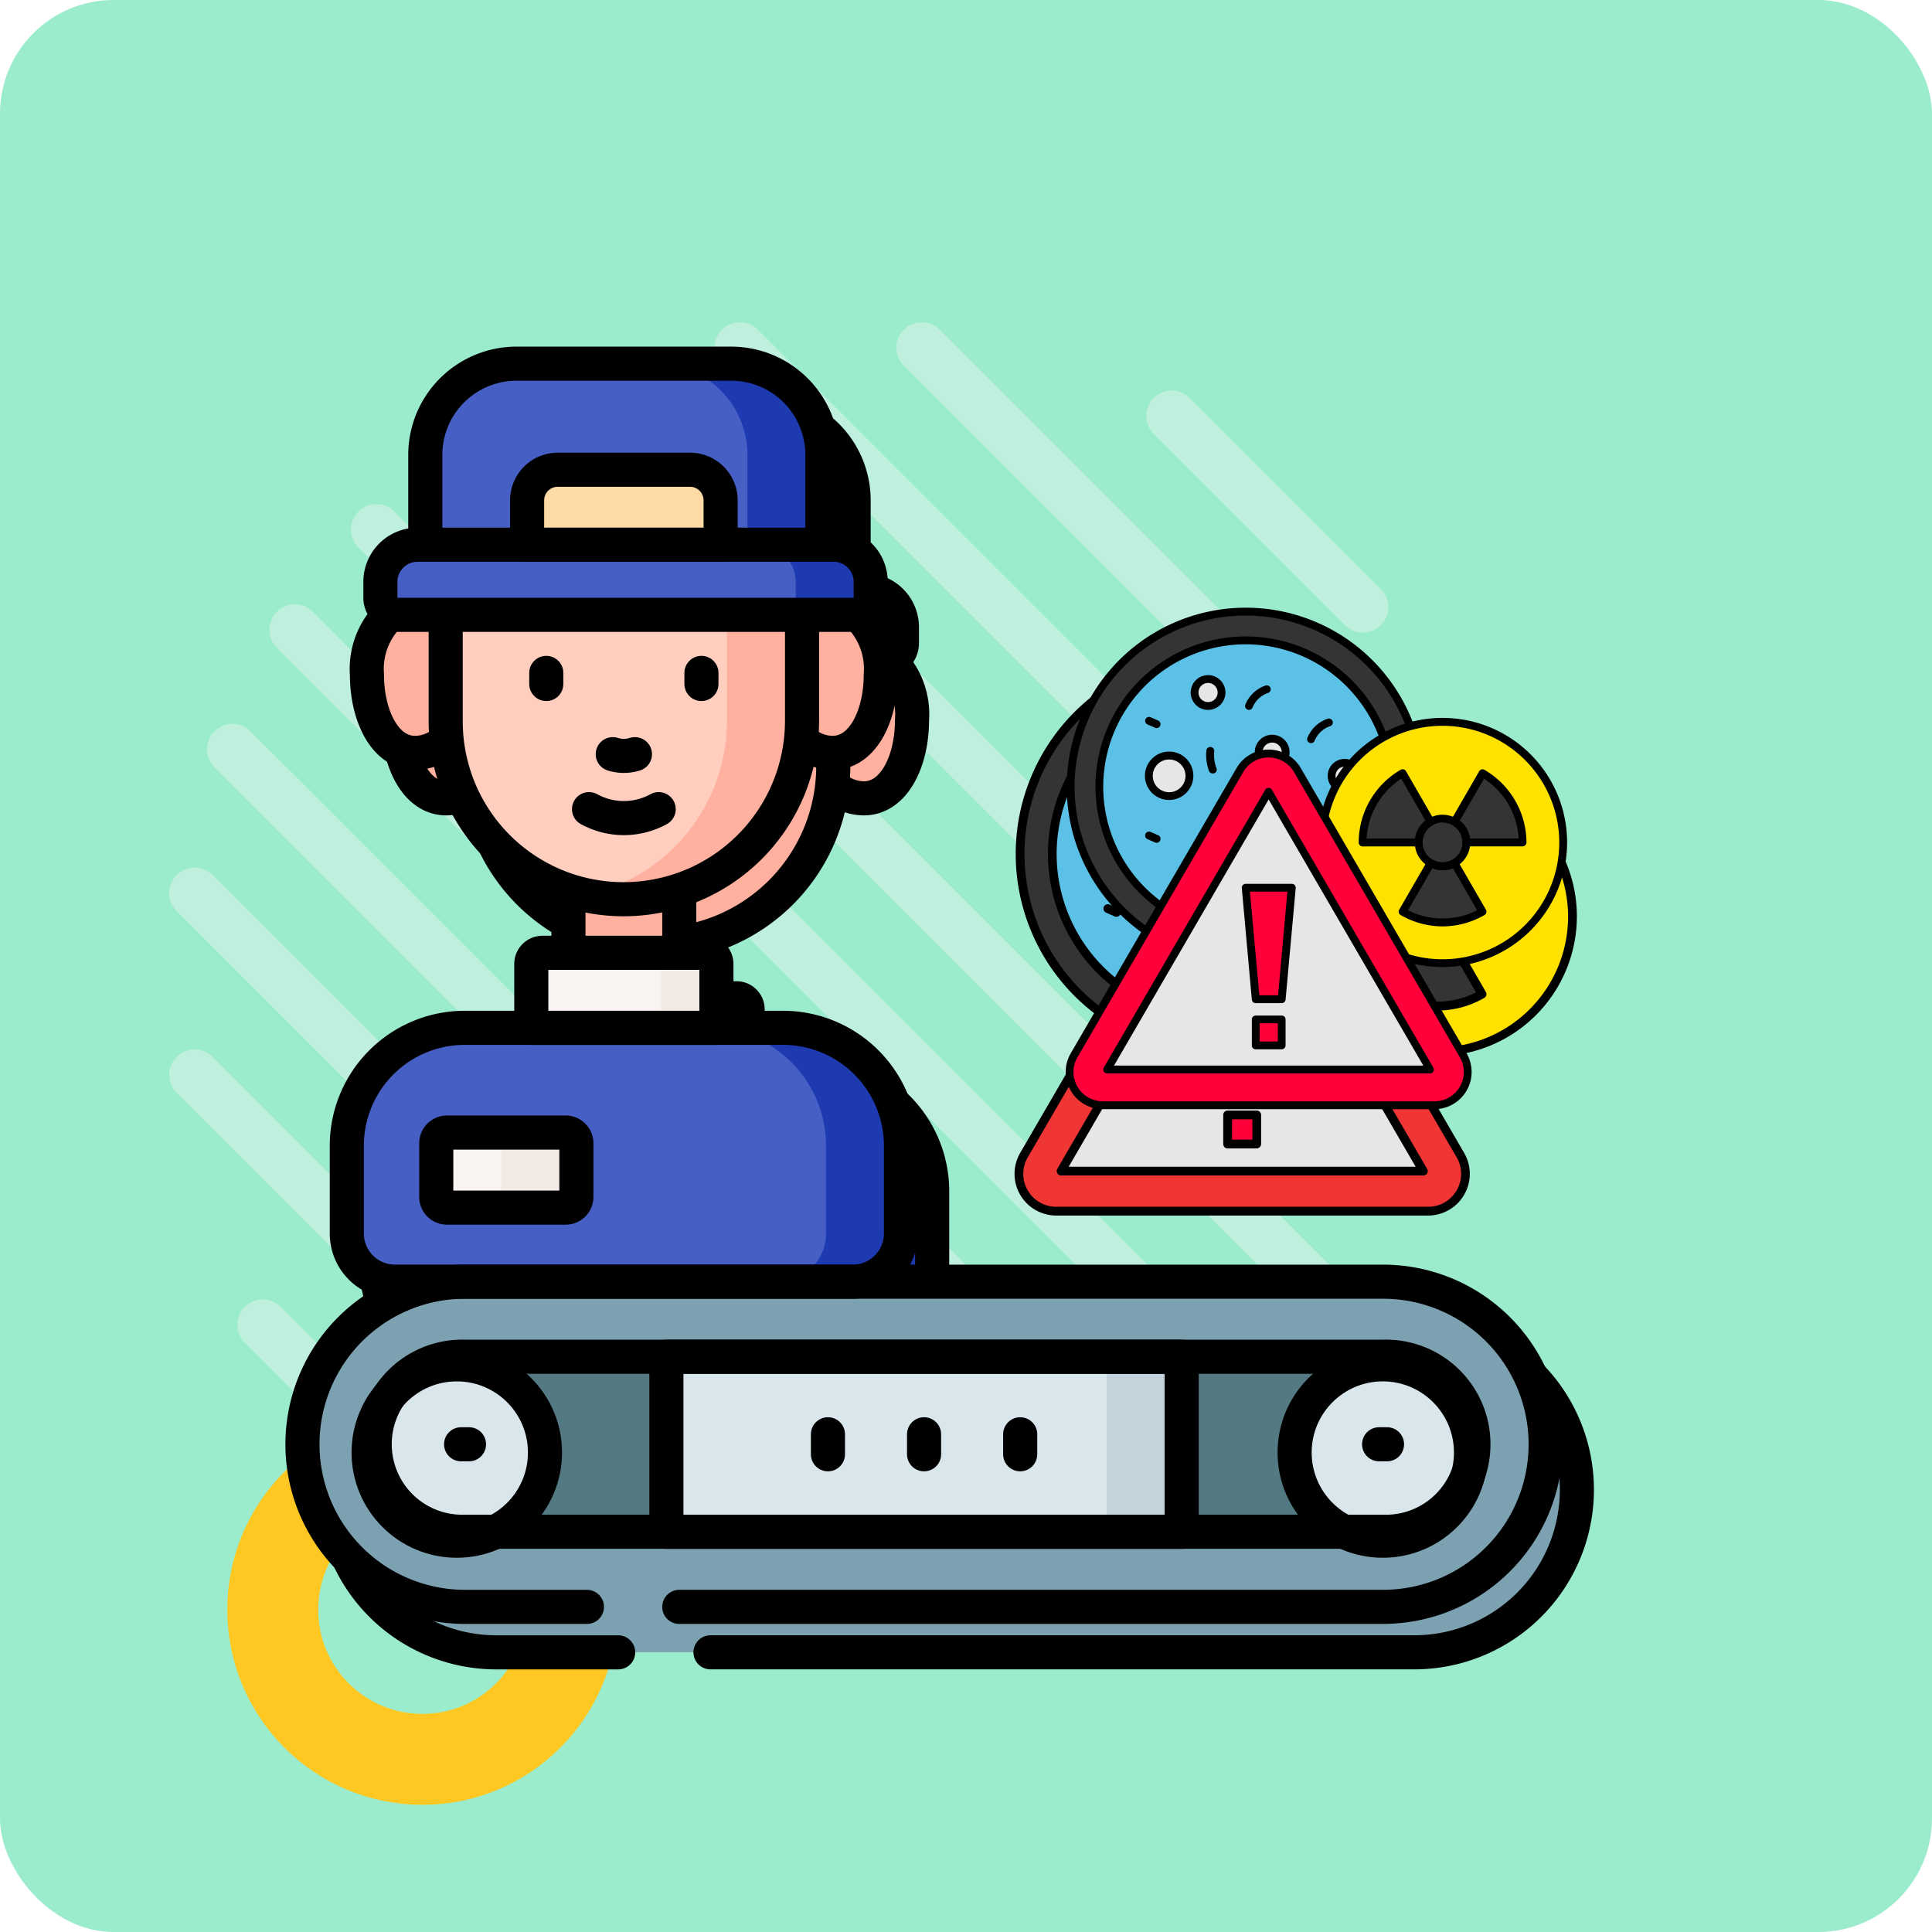 <svg xmlns="http://www.w3.org/2000/svg" width="85" height="85" viewBox="0 0 85 85">
  <g id="Grupo_991976" data-name="Grupo 991976" transform="translate(-180 -4547)">
    <g id="Grupo_81607" data-name="Grupo 81607" transform="translate(0 -2216)">
      <rect id="Rectángulo_33792" data-name="Rectángulo 33792" width="85" height="85" rx="5" transform="translate(180 6763)" fill="#9aeccd"/>
      <g id="Grupo_80313" data-name="Grupo 80313" transform="translate(187.443 6777.179)">
        <g id="Grupo_80111" data-name="Grupo 80111" transform="translate(31.991)">
          <path id="Trazado_113526" data-name="Trazado 113526" d="M294.882,1043.023l-22.411-22.412a1.119,1.119,0,0,1,0-1.583h0a1.12,1.12,0,0,1,1.584,0l22.411,22.411a1.119,1.119,0,0,1,0,1.584h0A1.12,1.12,0,0,1,294.882,1043.023Z" transform="translate(-272.143 -1018.7)" fill="#bfefdd"/>
        </g>
        <g id="Grupo_80112" data-name="Grupo 80112" transform="translate(42.988 3)">
          <path id="Trazado_113527" data-name="Trazado 113527" d="M345.734,1046.715l-8.414-8.414a1.12,1.12,0,0,1,0-1.583h0a1.119,1.119,0,0,1,1.584,0l8.413,8.413a1.119,1.119,0,0,1,0,1.584h0A1.119,1.119,0,0,1,345.734,1046.715Z" transform="translate(-336.993 -1036.39)" fill="#bfefdd"/>
        </g>
        <g id="Grupo_80113" data-name="Grupo 80113" transform="translate(23.994)">
          <path id="Trazado_113528" data-name="Trazado 113528" d="M255.724,1051.018l-30.407-30.407a1.118,1.118,0,0,1,0-1.583h0a1.119,1.119,0,0,1,1.583,0l30.407,30.407a1.119,1.119,0,0,1,0,1.583h0A1.119,1.119,0,0,1,255.724,1051.018Z" transform="translate(-224.989 -1018.7)" fill="#bfefdd"/>
        </g>
        <g id="Grupo_80114" data-name="Grupo 80114" transform="translate(17.667 1.668)">
          <path id="Trazado_113529" data-name="Trazado 113529" d="M223.07,1065.515,188,1030.449a1.119,1.119,0,0,1,0-1.583h0a1.118,1.118,0,0,1,1.583,0l35.067,35.067a1.12,1.12,0,0,1,0,1.583h0A1.119,1.119,0,0,1,223.07,1065.515Z" transform="translate(-187.675 -1028.537)" fill="#bfefdd"/>
        </g>
        <g id="Grupo_80115" data-name="Grupo 80115" transform="translate(12.407 4.405)">
          <path id="Trazado_113530" data-name="Trazado 113530" d="M194.58,1084.177l-37.589-37.589a1.12,1.12,0,0,1,0-1.584h0a1.12,1.12,0,0,1,1.583,0l37.589,37.59a1.12,1.12,0,0,1,0,1.583h0A1.119,1.119,0,0,1,194.58,1084.177Z" transform="translate(-156.663 -1044.677)" fill="#bfefdd"/>
        </g>
        <g id="Grupo_80116" data-name="Grupo 80116" transform="translate(8.002 8.002)">
          <path id="Trazado_113531" data-name="Trazado 113531" d="M169.412,1106.195l-38.4-38.4a1.121,1.121,0,0,1,0-1.584h0a1.12,1.12,0,0,1,1.584,0l38.4,38.4a1.121,1.121,0,0,1,0,1.584h0A1.121,1.121,0,0,1,169.412,1106.195Z" transform="translate(-130.686 -1065.885)" fill="#bfefdd"/>
        </g>
        <g id="Grupo_80117" data-name="Grupo 80117" transform="translate(4.406 12.407)">
          <path id="Trazado_113532" data-name="Trazado 113532" d="M147.4,1131.364l-37.589-37.589a1.12,1.12,0,0,1,0-1.583h0a1.119,1.119,0,0,1,1.584,0l37.589,37.589a1.119,1.119,0,0,1,0,1.584h0A1.12,1.12,0,0,1,147.4,1131.364Z" transform="translate(-109.478 -1091.863)" fill="#bfefdd"/>
        </g>
        <g id="Grupo_80118" data-name="Grupo 80118" transform="translate(1.668 17.666)">
          <path id="Trazado_113533" data-name="Trazado 113533" d="M128.731,1159.854l-35.067-35.067a1.119,1.119,0,0,1,0-1.583h0a1.118,1.118,0,0,1,1.583,0l35.067,35.066a1.12,1.12,0,0,1,0,1.584h0A1.118,1.118,0,0,1,128.731,1159.854Z" transform="translate(-93.336 -1122.875)" fill="#bfefdd"/>
        </g>
        <g id="Grupo_80119" data-name="Grupo 80119" transform="translate(0 23.994)">
          <path id="Trazado_113534" data-name="Trazado 113534" d="M114.235,1192.508,83.827,1162.1a1.119,1.119,0,0,1,0-1.583h0a1.118,1.118,0,0,1,1.583,0l30.408,30.408a1.119,1.119,0,0,1,0,1.583h0A1.119,1.119,0,0,1,114.235,1192.508Z" transform="translate(-83.499 -1160.189)" fill="#bfefdd"/>
        </g>
        <g id="Grupo_80120" data-name="Grupo 80120" transform="translate(0 31.991)">
          <path id="Trazado_113535" data-name="Trazado 113535" d="M106.238,1231.665l-22.411-22.411a1.119,1.119,0,0,1,0-1.584h0a1.119,1.119,0,0,1,1.583,0l22.411,22.411a1.12,1.12,0,0,1,0,1.583h0A1.12,1.12,0,0,1,106.238,1231.665Z" transform="translate(-83.499 -1207.343)" fill="#bfefdd"/>
        </g>
        <g id="Grupo_80121" data-name="Grupo 80121" transform="translate(3 42.988)">
          <path id="Trazado_113536" data-name="Trazado 113536" d="M109.932,1282.517l-8.413-8.413a1.12,1.12,0,0,1,0-1.584h0a1.12,1.12,0,0,1,1.583,0l8.414,8.414a1.12,1.12,0,0,1,0,1.583h0A1.119,1.119,0,0,1,109.932,1282.517Z" transform="translate(-101.191 -1272.193)" fill="#bfefdd"/>
        </g>
      </g>
      <g id="Elipse_4731" data-name="Elipse 4731" transform="translate(190 6825.238)" fill="none" stroke="#ffc721" stroke-width="4">
        <ellipse cx="8.583" cy="8.583" rx="8.583" ry="8.583" stroke="none"/>
        <ellipse cx="8.583" cy="8.583" rx="6.583" ry="6.583" fill="none"/>
      </g>
      <g id="inspector" transform="translate(187.181 6773.5)">
        <path id="Trazado_625450" data-name="Trazado 625450" d="M55.042,388.807H14.653A7.153,7.153,0,0,1,7.5,381.653h0a7.153,7.153,0,0,1,7.153-7.153H55.042a7.153,7.153,0,0,1,7.153,7.153h0A7.153,7.153,0,0,1,55.042,388.807Z" transform="translate(0 -326.611)" fill="#7ca1b1"/>
        <path id="Trazado_625451" data-name="Trazado 625451" d="M41.352,412.2a3.852,3.852,0,1,1,0-7.7H81.74a3.852,3.852,0,1,1,0,7.7Z" transform="translate(-26.698 -353.31)" fill="#537983"/>
        <circle id="Elipse_4996" data-name="Elipse 4996" cx="3.88" cy="3.88" r="3.88" transform="translate(10.41 51.525)" fill="#d9e7ec"/>
        <circle id="Elipse_4997" data-name="Elipse 4997" cx="3.88" cy="3.88" r="3.88" transform="translate(51.151 51.525)" fill="#d9e7ec"/>
        <rect id="Rectángulo_344387" data-name="Rectángulo 344387" width="22.67" height="7.704" transform="translate(23.512 51.19)" fill="#d9e7ec"/>
        <rect id="Rectángulo_344388" data-name="Rectángulo 344388" width="3.302" height="7.704" transform="translate(42.881 51.19)" fill="#c5d3dd"/>
        <path id="Trazado_625452" data-name="Trazado 625452" d="M47.487,284.194H27.341a2.117,2.117,0,0,1-2.117-2.117v-3.861a5.19,5.19,0,0,1,5.19-5.19h14a5.19,5.19,0,0,1,5.19,5.19v3.861A2.117,2.117,0,0,1,47.487,284.194Z" transform="translate(-15.773 -236.306)" fill="#465fc4"/>
        <path id="Trazado_625453" data-name="Trazado 625453" d="M172.9,273.026h-3.3a5.19,5.19,0,0,1,5.19,5.19v3.861a2.117,2.117,0,0,1-2.117,2.117h3.3a2.117,2.117,0,0,0,2.117-2.117v-3.861A5.19,5.19,0,0,0,172.9,273.026Z" transform="translate(-144.255 -236.305)" fill="#1d3ab1"/>
        <rect id="Rectángulo_344389" data-name="Rectángulo 344389" width="4.876" height="5.058" transform="translate(19.202 29.283)" fill="#ffb09e"/>
        <path id="Trazado_625454" data-name="Trazado 625454" d="M37.833,107.815c0,1.778-1.087,3.219-2.429,3.219s-2.12-1.655-2.12-3.433.779-3.005,2.12-3.005S37.833,106.037,37.833,107.815Z" transform="translate(-22.946 -86.41)" fill="#ffb09e"/>
        <path id="Trazado_625455" data-name="Trazado 625455" d="M197.356,107.815c0,1.778,1.087,3.219,2.429,3.219s2.12-1.655,2.12-3.433-.779-3.005-2.12-3.005S197.356,106.037,197.356,107.815Z" transform="translate(-168.962 -86.41)" fill="#ffb09e"/>
        <path id="Trazado_625456" data-name="Trazado 625456" d="M64.763,44V38.664A7.838,7.838,0,0,1,72.6,30.826h0a7.838,7.838,0,0,1,7.838,7.838v5.3a7.853,7.853,0,0,1-7.853,7.853h0A7.823,7.823,0,0,1,64.763,44Z" transform="translate(-50.961 -20.759)" fill="#ffcebf"/>
        <path id="Trazado_625457" data-name="Trazado 625457" d="M122.533,30.827h0a7.867,7.867,0,0,0-1.651.176,7.84,7.84,0,0,1,6.188,7.663v5.3a7.855,7.855,0,0,1-6.2,7.677,7.852,7.852,0,0,0,1.649.176h0a7.853,7.853,0,0,0,7.853-7.853v-5.3A7.838,7.838,0,0,0,122.533,30.827Z" transform="translate(-100.893 -20.76)" fill="#ffb09e"/>
        <path id="Trazado_625458" data-name="Trazado 625458" d="M107.131,246.328H98.987v-2.812a.49.49,0,0,1,.49-.49h7.164a.49.49,0,0,1,.49.49v2.812Z" transform="translate(-81.419 -209.606)" fill="#f9f3f1"/>
        <path id="Trazado_625459" data-name="Trazado 625459" d="M149.449,243.026h-2.438c.232,0,.421.255.421.57v2.732h2.438V243.6C149.87,243.281,149.681,243.026,149.449,243.026Z" transform="translate(-124.158 -209.606)" fill="#f3eae6"/>
        <path id="Trazado_625460" data-name="Trazado 625460" d="M66.691,318.191H61.466a.469.469,0,0,1-.469-.469v-2.364a.469.469,0,0,1,.469-.469h5.226a.469.469,0,0,1,.469.469v2.364A.469.469,0,0,1,66.691,318.191Z" transform="translate(-47.61 -273.561)" fill="#f9f3f1"/>
        <path id="Trazado_625461" data-name="Trazado 625461" d="M86.041,314.889h-3.3a.469.469,0,0,1,.469.469v2.364a.469.469,0,0,1-.469.469h3.3a.469.469,0,0,0,.469-.469v-2.364A.469.469,0,0,0,86.041,314.889Z" transform="translate(-66.959 -273.561)" fill="#f3eae6"/>
        <path id="Trazado_625462" data-name="Trazado 625462" d="M74.08,17.01H56.608V11.515A4.015,4.015,0,0,1,60.623,7.5h9.441a4.015,4.015,0,0,1,4.015,4.015Z" transform="translate(-43.704)" fill="#465fc4"/>
        <path id="Trazado_625463" data-name="Trazado 625463" d="M152.185,7.5h-3.3a4.015,4.015,0,0,1,4.015,4.015V17.01h3.3V11.515A4.015,4.015,0,0,0,152.185,7.5Z" transform="translate(-125.824)" fill="#1d3ab1"/>
        <path id="Trazado_625464" data-name="Trazado 625464" d="M59.477,82.994H39.413a.753.753,0,0,1-.753-.753v-.7a1.631,1.631,0,0,1,1.631-1.631H58.6a1.631,1.631,0,0,1,1.631,1.631v.7A.753.753,0,0,1,59.477,82.994Z" transform="translate(-27.731 -64.444)" fill="#465fc4"/>
        <path id="Trazado_625465" data-name="Trazado 625465" d="M193.144,79.912h-3.3a1.631,1.631,0,0,1,1.631,1.631v.7a.753.753,0,0,1-.753.753h3.3a.753.753,0,0,0,.753-.753v-.7A1.631,1.631,0,0,0,193.144,79.912Z" transform="translate(-162.275 -64.443)" fill="#1d3ab1"/>
        <path id="Trazado_625467" data-name="Trazado 625467" d="M105.822,53.214H97.309V51.257a1.345,1.345,0,0,1,1.345-1.345h5.823a1.345,1.345,0,0,1,1.345,1.345Z" transform="translate(-79.925 -37.745)" fill="#fedba6"/>
        <g id="Grupo_990056" data-name="Grupo 990056" transform="translate(7.5 7.5)">
          <path id="Trazado_625472" data-name="Trazado 625472" d="M20.015,388.807H14.653A7.153,7.153,0,0,1,7.5,381.653h0a7.153,7.153,0,0,1,7.153-7.153H55.042a7.153,7.153,0,0,1,7.153,7.153h0a7.153,7.153,0,0,1-7.153,7.153H24.078" transform="translate(-7.5 -334.111)" fill="none" stroke="#000" stroke-linecap="round" stroke-linejoin="round" stroke-miterlimit="10" stroke-width="1.5"/>
          <path id="Trazado_625473" data-name="Trazado 625473" d="M41.352,412.2a3.852,3.852,0,1,1,0-7.7H81.74a3.852,3.852,0,1,1,0,7.7Z" transform="translate(-34.198 -360.81)" fill="none" stroke="#000" stroke-linecap="round" stroke-linejoin="round" stroke-miterlimit="10" stroke-width="1.5"/>
          <circle id="Elipse_4998" data-name="Elipse 4998" cx="3.88" cy="3.88" r="3.88" transform="translate(2.91 44.025)" fill="none" stroke="#000" stroke-linecap="round" stroke-linejoin="round" stroke-miterlimit="10" stroke-width="1.5"/>
          <circle id="Elipse_4999" data-name="Elipse 4999" cx="3.88" cy="3.88" r="3.88" transform="translate(43.651 44.025)" fill="none" stroke="#000" stroke-linecap="round" stroke-linejoin="round" stroke-miterlimit="10" stroke-width="1.5"/>
          <rect id="Rectángulo_344390" data-name="Rectángulo 344390" width="22.67" height="7.704" transform="translate(16.012 43.69)" fill="none" stroke="#000" stroke-linecap="round" stroke-linejoin="round" stroke-miterlimit="10" stroke-width="1.5"/>
          <g id="Grupo_990049" data-name="Grupo 990049" transform="translate(23.119 47.102)">
            <line id="Línea_229" data-name="Línea 229" y2="0.88" fill="none" stroke="#000" stroke-linecap="round" stroke-linejoin="round" stroke-miterlimit="10" stroke-width="1.5"/>
            <line id="Línea_230" data-name="Línea 230" y2="0.88" transform="translate(4.229)" fill="none" stroke="#000" stroke-linecap="round" stroke-linejoin="round" stroke-miterlimit="10" stroke-width="1.5"/>
            <line id="Línea_231" data-name="Línea 231" y2="0.88" transform="translate(8.458)" fill="none" stroke="#000" stroke-linecap="round" stroke-linejoin="round" stroke-miterlimit="10" stroke-width="1.5"/>
          </g>
          <g id="Grupo_990050" data-name="Grupo 990050" transform="translate(6.979 47.542)">
            <line id="Línea_232" data-name="Línea 232" x2="0.348" fill="none" stroke="#000" stroke-linecap="round" stroke-linejoin="round" stroke-miterlimit="10" stroke-width="1.5"/>
            <line id="Línea_233" data-name="Línea 233" x2="0.348" transform="translate(40.389)" fill="none" stroke="#000" stroke-linecap="round" stroke-linejoin="round" stroke-miterlimit="10" stroke-width="1.5"/>
          </g>
          <path id="Trazado_625474" data-name="Trazado 625474" d="M47.487,284.194H27.341a2.117,2.117,0,0,1-2.117-2.117v-3.861a5.19,5.19,0,0,1,5.19-5.19h14a5.19,5.19,0,0,1,5.19,5.19v3.861A2.117,2.117,0,0,1,47.487,284.194Z" transform="translate(-23.273 -243.806)" fill="none" stroke="#000" stroke-linecap="round" stroke-linejoin="round" stroke-miterlimit="10" stroke-width="1.5"/>
          <line id="Línea_234" data-name="Línea 234" y1="2.208" transform="translate(11.702 23.563)" fill="none" stroke="#000" stroke-linecap="round" stroke-linejoin="round" stroke-miterlimit="10" stroke-width="1.5"/>
          <line id="Línea_235" data-name="Línea 235" y2="2.208" transform="translate(16.578 23.563)" fill="none" stroke="#000" stroke-linecap="round" stroke-linejoin="round" stroke-miterlimit="10" stroke-width="1.5"/>
          <path id="Trazado_625475" data-name="Trazado 625475" d="M107.131,246.328H98.987v-2.812a.49.49,0,0,1,.49-.49h7.164a.49.49,0,0,1,.49.49v2.812Z" transform="translate(-88.919 -217.106)" fill="none" stroke="#000" stroke-linecap="round" stroke-linejoin="round" stroke-miterlimit="10" stroke-width="1.5"/>
          <path id="Trazado_625476" data-name="Trazado 625476" d="M66.691,318.191H61.466a.469.469,0,0,1-.469-.469v-2.364a.469.469,0,0,1,.469-.469h5.226a.469.469,0,0,1,.469.469v2.364A.469.469,0,0,1,66.691,318.191Z" transform="translate(-55.11 -281.061)" fill="none" stroke="#000" stroke-linecap="round" stroke-linejoin="round" stroke-miterlimit="10" stroke-width="1.5"/>
          <path id="Trazado_625478" data-name="Trazado 625478" d="M36.614,114.227a1.983,1.983,0,0,1-1.21.427c-1.341,0-2.12-1.655-2.12-3.433a3.351,3.351,0,0,1,.9-2.558" transform="translate(-30.446 -97.53)" fill="none" stroke="#000" stroke-linecap="round" stroke-linejoin="round" stroke-miterlimit="10" stroke-width="1.5"/>
          <path id="Trazado_625479" data-name="Trazado 625479" d="M208.424,114.224a1.983,1.983,0,0,0,1.211.428c1.341,0,2.12-1.655,2.12-3.433a3.35,3.35,0,0,0-.9-2.558" transform="translate(-186.312 -97.528)" fill="none" stroke="#000" stroke-linecap="round" stroke-linejoin="round" stroke-miterlimit="10" stroke-width="1.5"/>
          <path id="Trazado_625480" data-name="Trazado 625480" d="M80.44,108.755v4.487a7.853,7.853,0,0,1-7.853,7.853h0a7.824,7.824,0,0,1-7.824-7.824v-4.606" transform="translate(-58.461 -97.533)" fill="none" stroke="#000" stroke-linecap="round" stroke-linejoin="round" stroke-miterlimit="10" stroke-width="1.5"/>
          <g id="Grupo_990055" data-name="Grupo 990055" transform="translate(10.727 13.605)">
            <g id="Grupo_990051" data-name="Grupo 990051" transform="translate(2.925 3.574)">
              <path id="Trazado_625481" data-name="Trazado 625481" d="M131.557,163.6a1.62,1.62,0,0,0,.975,0" transform="translate(-131.557 -163.598)" fill="none" stroke="#000" stroke-linecap="round" stroke-linejoin="round" stroke-miterlimit="10" stroke-width="1.5"/>
            </g>
            <g id="Grupo_990053" data-name="Grupo 990053" transform="translate(1.881 5.994)">
              <g id="Grupo_990052" data-name="Grupo 990052">
                <path id="Trazado_625482" data-name="Trazado 625482" d="M125.133,185.587a3.181,3.181,0,0,1-3.064,0" transform="translate(-122.069 -185.587)" fill="none" stroke="#000" stroke-linecap="round" stroke-linejoin="round" stroke-miterlimit="10" stroke-width="1.5"/>
              </g>
            </g>
            <g id="Grupo_990054" data-name="Grupo 990054" transform="translate(0 0)">
              <line id="Línea_236" data-name="Línea 236" y2="0.488" fill="none" stroke="#000" stroke-linecap="round" stroke-linejoin="round" stroke-miterlimit="10" stroke-width="1.5"/>
              <line id="Línea_237" data-name="Línea 237" y2="0.488" transform="translate(6.826)" fill="none" stroke="#000" stroke-linecap="round" stroke-linejoin="round" stroke-miterlimit="10" stroke-width="1.5"/>
            </g>
          </g>
          <path id="Trazado_625483" data-name="Trazado 625483" d="M56.608,15.259V11.515A4.015,4.015,0,0,1,60.623,7.5h9.441a4.015,4.015,0,0,1,4.015,4.015v3.67" transform="translate(-51.204 -7.5)" fill="none" stroke="#000" stroke-linecap="round" stroke-linejoin="round" stroke-miterlimit="10" stroke-width="1.5"/>
          <path id="Trazado_625484" data-name="Trazado 625484" d="M59.477,82.994H39.413a.753.753,0,0,1-.753-.753v-.7a1.631,1.631,0,0,1,1.631-1.631H58.6a1.631,1.631,0,0,1,1.631,1.631v.7A.753.753,0,0,1,59.477,82.994Z" transform="translate(-35.231 -71.944)" fill="none" stroke="#000" stroke-linecap="round" stroke-linejoin="round" stroke-miterlimit="10" stroke-width="1.5"/>
          <path id="Trazado_625485" data-name="Trazado 625485" d="M105.822,53.214H97.309V51.257a1.345,1.345,0,0,1,1.345-1.345h5.823a1.345,1.345,0,0,1,1.345,1.345Z" transform="translate(-87.425 -45.245)" fill="none" stroke="#000" stroke-linecap="round" stroke-linejoin="round" stroke-miterlimit="10" stroke-width="1.5"/>
          <g id="sustancia-quimica-peligrosa" transform="translate(24.952 5.737)">
            <g id="Grupo_990087" data-name="Grupo 990087" transform="translate(5.054 5)">
              <g id="Grupo_990057" data-name="Grupo 990057" transform="translate(0.193 0.193)">
                <circle id="Elipse_5000" data-name="Elipse 5000" cx="8.641" cy="8.641" r="8.641" fill="#343434"/>
              </g>
              <g id="Grupo_990058" data-name="Grupo 990058">
                <path id="Trazado_625486" data-name="Trazado 625486" d="M13.974,22.668a8.834,8.834,0,1,1,8.834-8.834A8.844,8.844,0,0,1,13.974,22.668Zm0-17.281a8.447,8.447,0,1,0,8.447,8.447A8.456,8.456,0,0,0,13.974,5.387Z" transform="translate(-5.14 -5)"/>
              </g>
              <g id="Grupo_990059" data-name="Grupo 990059" transform="translate(1.612 1.612)">
                <circle id="Elipse_5001" data-name="Elipse 5001" cx="7.222" cy="7.222" r="7.222" fill="#5cc1e6"/>
              </g>
              <g id="Grupo_990060" data-name="Grupo 990060" transform="translate(1.419 1.419)">
                <path id="Trazado_625487" data-name="Trazado 625487" d="M16.225,23.5a7.415,7.415,0,1,1,7.415-7.415A7.424,7.424,0,0,1,16.225,23.5Zm0-14.444a7.029,7.029,0,1,0,7.025,7.029A7.04,7.04,0,0,0,16.225,9.057Z" transform="translate(-8.81 -8.67)"/>
              </g>
              <g id="Grupo_990063" data-name="Grupo 990063" transform="translate(10.446 11.737)">
                <g id="Grupo_990061" data-name="Grupo 990061" transform="translate(0.193 0.193)">
                  <path id="Trazado_625488" data-name="Trazado 625488" d="M34.663,36.861a1,1,0,1,1-1-1A1,1,0,0,1,34.663,36.861Z" transform="translate(-32.66 -35.86)" fill="#e6e6e6"/>
                </g>
                <g id="Grupo_990062" data-name="Grupo 990062">
                  <path id="Trazado_625489" data-name="Trazado 625489" d="M33.355,37.749a1.195,1.195,0,1,1,1.195-1.195A1.2,1.2,0,0,1,33.355,37.749Zm0-2a.808.808,0,1,0,.808.808A.81.81,0,0,0,33.355,35.747Z" transform="translate(-32.16 -35.36)"/>
                </g>
              </g>
              <g id="Grupo_990066" data-name="Grupo 990066" transform="translate(3.858 7.098)">
                <g id="Grupo_990064" data-name="Grupo 990064" transform="translate(0.193 0.197)">
                  <path id="Trazado_625490" data-name="Trazado 625490" d="M17.623,24.871a1,1,0,1,1-1-1A1,1,0,0,1,17.623,24.871Z" transform="translate(-15.62 -23.87)" fill="#e6e6e6"/>
                </g>
                <g id="Grupo_990065" data-name="Grupo 990065">
                  <path id="Trazado_625491" data-name="Trazado 625491" d="M16.315,25.749a1.195,1.195,0,1,1,1.195-1.195A1.2,1.2,0,0,1,16.315,25.749Zm0-2a.808.808,0,1,0,.808.808A.81.81,0,0,0,16.315,23.75Z" transform="translate(-15.12 -23.36)"/>
                </g>
              </g>
              <g id="Grupo_990069" data-name="Grupo 990069" transform="translate(9.279 6.267)">
                <g id="Grupo_990067" data-name="Grupo 990067" transform="translate(0.193 0.193)">
                  <path id="Trazado_625492" data-name="Trazado 625492" d="M30.97,22.375a.665.665,0,1,1-.665-.665A.665.665,0,0,1,30.97,22.375Z" transform="translate(-29.64 -21.71)" fill="#e6e6e6"/>
                </g>
                <g id="Grupo_990068" data-name="Grupo 990068">
                  <path id="Trazado_625493" data-name="Trazado 625493" d="M30,22.927a.858.858,0,1,1,.858-.858.861.861,0,0,1-.858.858Zm0-1.33a.472.472,0,1,0,.472.472A.474.474,0,0,0,30,21.6Z" transform="translate(-29.14 -21.21)"/>
                </g>
              </g>
              <g id="Grupo_990072" data-name="Grupo 990072" transform="translate(6.116 3.325)">
                <g id="Grupo_990070" data-name="Grupo 990070" transform="translate(0.193 0.193)">
                  <path id="Trazado_625494" data-name="Trazado 625494" d="M22.79,14.765a.665.665,0,1,1-.665-.665A.665.665,0,0,1,22.79,14.765Z" transform="translate(-21.46 -14.1)" fill="#e6e6e6"/>
                </g>
                <g id="Grupo_990071" data-name="Grupo 990071">
                  <path id="Trazado_625495" data-name="Trazado 625495" d="M21.818,15.317a.858.858,0,1,1,.858-.858A.861.861,0,0,1,21.818,15.317Zm0-1.33a.472.472,0,1,0,.472.472A.474.474,0,0,0,21.818,13.987Z" transform="translate(-20.96 -13.6)"/>
                </g>
              </g>
              <g id="Grupo_990075" data-name="Grupo 990075" transform="translate(5.656 12.097)">
                <g id="Grupo_990073" data-name="Grupo 990073" transform="translate(0.197 0.193)">
                  <path id="Trazado_625496" data-name="Trazado 625496" d="M21.564,37.432a.642.642,0,1,1-.642-.642A.64.64,0,0,1,21.564,37.432Z" transform="translate(-20.28 -36.79)" fill="#e6e6e6"/>
                </g>
                <g id="Grupo_990074" data-name="Grupo 990074">
                  <path id="Trazado_625497" data-name="Trazado 625497" d="M20.605,37.96a.835.835,0,1,1,.835-.835A.837.837,0,0,1,20.605,37.96Zm0-1.284a.448.448,0,1,0,.448.448A.444.444,0,0,0,20.605,36.677Z" transform="translate(-19.77 -36.29)"/>
                </g>
              </g>
              <g id="Grupo_990078" data-name="Grupo 990078" transform="translate(12.882 7.462)">
                <g id="Grupo_990076" data-name="Grupo 990076" transform="translate(0.193 0.193)">
                  <path id="Trazado_625498" data-name="Trazado 625498" d="M40.244,25.442A.642.642,0,1,1,39.6,24.8.64.64,0,0,1,40.244,25.442Z" transform="translate(-38.96 -24.8)" fill="#e6e6e6"/>
                </g>
                <g id="Grupo_990077" data-name="Grupo 990077">
                  <path id="Trazado_625499" data-name="Trazado 625499" d="M39.3,25.97a.835.835,0,1,1,.835-.835A.837.837,0,0,1,39.3,25.97Zm0-1.287a.448.448,0,1,0,.448.448A.449.449,0,0,0,39.3,24.683Z" transform="translate(-38.46 -24.3)"/>
                </g>
              </g>
              <g id="Grupo_990079" data-name="Grupo 990079" transform="translate(9.006 13.109)">
                <path id="Trazado_625500" data-name="Trazado 625500" d="M28.672,40.9a.2.2,0,0,1-.189-.151,2.009,2.009,0,0,1,.468-1.782.194.194,0,0,1,.286.263,1.637,1.637,0,0,0-.379,1.438.2.2,0,0,1-.147.232Z" transform="translate(-28.434 -38.908)"/>
              </g>
              <g id="Grupo_990080" data-name="Grupo 990080" transform="translate(12.612 10.272)">
                <path id="Trazado_625501" data-name="Trazado 625501" d="M37.954,32.238a.186.186,0,0,1-.162-.089.191.191,0,0,1,.062-.267A2.084,2.084,0,0,1,39.33,31.6a.193.193,0,0,1-.07.379,1.673,1.673,0,0,0-1.2.228A.3.3,0,0,1,37.954,32.238Z" transform="translate(-37.761 -31.569)"/>
              </g>
              <g id="Grupo_990081" data-name="Grupo 990081" transform="translate(8.939 9.738)">
                <path id="Trazado_625502" data-name="Trazado 625502" d="M28.585,31.5a.2.2,0,0,1-.182-.124,2.244,2.244,0,0,1-.131-1.009.194.194,0,0,1,.387.039,1.863,1.863,0,0,0,.108.835.189.189,0,0,1-.112.247.219.219,0,0,1-.07.012Z" transform="translate(-28.261 -30.189)"/>
              </g>
              <g id="Grupo_990082" data-name="Grupo 990082" transform="translate(6.878 6.873)">
                <path id="Trazado_625503" data-name="Trazado 625503" d="M23.255,24.086a.2.2,0,0,1-.182-.124,2.244,2.244,0,0,1-.131-1.009.194.194,0,0,1,.387.039,1.863,1.863,0,0,0,.108.835.189.189,0,0,1-.112.247A.238.238,0,0,1,23.255,24.086Z" transform="translate(-22.931 -22.779)"/>
              </g>
              <g id="Grupo_990083" data-name="Grupo 990083" transform="translate(11.861 5.469)">
                <path id="Trazado_625504" data-name="Trazado 625504" d="M36.013,20.358a.168.168,0,0,1-.073-.015.189.189,0,0,1-.1-.251,1.656,1.656,0,0,1,1-.936.192.192,0,0,1,.244.124.189.189,0,0,1-.124.244,1.266,1.266,0,0,0-.762.715A.187.187,0,0,1,36.013,20.358Z" transform="translate(-35.819 -19.147)"/>
              </g>
              <g id="Grupo_990084" data-name="Grupo 990084" transform="translate(8.799 3.828)">
                <path id="Trazado_625505" data-name="Trazado 625505" d="M28.093,16.116a.167.167,0,0,1-.073-.015.189.189,0,0,1-.1-.251,1.656,1.656,0,0,1,1-.936.193.193,0,0,1,.12.367,1.266,1.266,0,0,0-.762.715A.193.193,0,0,1,28.093,16.116Z" transform="translate(-27.899 -14.903)"/>
              </g>
              <g id="Grupo_990085" data-name="Grupo 990085" transform="translate(3.862 11.045)">
                <path id="Trazado_625506" data-name="Trazado 625506" d="M15.7,34.122a.173.173,0,0,1-.077-.015l-.379-.166a.194.194,0,1,1,.155-.356l.379.166a.194.194,0,0,1-.077.371Z" transform="translate(-15.129 -33.569)"/>
              </g>
              <g id="Grupo_990086" data-name="Grupo 990086" transform="translate(3.862 5.385)">
                <path id="Trazado_625507" data-name="Trazado 625507" d="M15.7,19.482a.173.173,0,0,1-.077-.015l-.379-.166a.194.194,0,1,1,.155-.356l.379.166a.194.194,0,0,1-.077.371Z" transform="translate(-15.129 -18.929)"/>
              </g>
            </g>
            <g id="Grupo_990100" data-name="Grupo 990100" transform="translate(17.449 10.436)">
              <g id="Grupo_990088" data-name="Grupo 990088" transform="translate(0.193 0.193)">
                <path id="Trazado_625508" data-name="Trazado 625508" d="M49.608,25.514a5.954,5.954,0,1,1-5.954-5.954A5.954,5.954,0,0,1,49.608,25.514Z" transform="translate(-37.7 -19.56)" fill="#ffe200"/>
              </g>
              <g id="Grupo_990089" data-name="Grupo 990089">
                <path id="Trazado_625509" data-name="Trazado 625509" d="M43.347,31.354a6.147,6.147,0,1,1,6.147-6.147A6.155,6.155,0,0,1,43.347,31.354Zm0-11.9a5.76,5.76,0,1,0,5.76,5.76,5.767,5.767,0,0,0-5.76-5.76Z" transform="translate(-37.2 -19.06)"/>
              </g>
              <g id="Grupo_990094" data-name="Grupo 990094" transform="translate(2.204 2.729)">
                <g id="Grupo_990090" data-name="Grupo 990090">
                  <path id="Trazado_625510" data-name="Trazado 625510" d="M46.256,28.517a1.173,1.173,0,0,0-.588,1.021H42.9a3.94,3.94,0,0,1,1.976-3.418Z" transform="translate(-42.9 -26.12)" fill="#343434"/>
                </g>
                <g id="Grupo_990091" data-name="Grupo 990091" transform="translate(4.539)">
                  <path id="Trazado_625511" data-name="Trazado 625511" d="M58,29.538H55.228a1.178,1.178,0,0,0-.588-1.021l1.384-2.4A3.961,3.961,0,0,1,58,29.538Z" transform="translate(-54.64 -26.12)" fill="#343434"/>
                </g>
                <g id="Grupo_990092" data-name="Grupo 990092" transform="translate(1.972 4.438)">
                  <path id="Trazado_625512" data-name="Trazado 625512" d="M51.943,40A3.935,3.935,0,0,1,48,40l1.384-2.4a1.169,1.169,0,0,0,1.175,0Z" transform="translate(-48 -37.6)" fill="#343434"/>
                </g>
                <g id="Grupo_990093" data-name="Grupo 990093" transform="translate(2.768 2.242)">
                  <path id="Trazado_625513" data-name="Trazado 625513" d="M52.411,33.1a1.175,1.175,0,1,1-1.175-1.175A1.175,1.175,0,0,1,52.411,33.1Z" transform="translate(-50.06 -31.92)" fill="#343434"/>
                </g>
              </g>
              <g id="Grupo_990099" data-name="Grupo 990099" transform="translate(2.01 2.536)">
                <g id="Grupo_990095" data-name="Grupo 990095" transform="translate(0 0.002)">
                  <path id="Trazado_625514" data-name="Trazado 625514" d="M45.361,29.427H42.593a.191.191,0,0,1-.193-.193,4.148,4.148,0,0,1,2.072-3.584.193.193,0,0,1,.147-.019.181.181,0,0,1,.116.089l1.384,2.4a.2.2,0,0,1,.019.147.175.175,0,0,1-.093.116.979.979,0,0,0-.491.851A.192.192,0,0,1,45.361,29.427ZM42.79,29.04h2.393a1.362,1.362,0,0,1,.51-.885L44.5,26.086A3.763,3.763,0,0,0,42.79,29.04Z" transform="translate(-42.4 -25.624)"/>
                </g>
                <g id="Grupo_990096" data-name="Grupo 990096" transform="translate(4.535)">
                  <path id="Trazado_625515" data-name="Trazado 625515" d="M57.68,29.424H54.912a.191.191,0,0,1-.193-.193.987.987,0,0,0-.491-.854.191.191,0,0,1-.07-.263l1.384-2.4a.2.2,0,0,1,.116-.089.18.18,0,0,1,.147.019,4.158,4.158,0,0,1,2.072,3.584A.2.2,0,0,1,57.68,29.424Zm-2.59-.387h2.393a3.768,3.768,0,0,0-1.709-2.954l-1.195,2.068A1.381,1.381,0,0,1,55.089,29.037Z" transform="translate(-54.131 -25.62)"/>
                </g>
                <g id="Grupo_990097" data-name="Grupo 990097" transform="translate(1.972 4.439)">
                  <path id="Trazado_625516" data-name="Trazado 625516" d="M49.666,40.414a4.127,4.127,0,0,1-2.068-.557.191.191,0,0,1-.07-.263l1.384-2.4a.191.191,0,0,1,.263-.07,1,1,0,0,0,.986,0,.191.191,0,0,1,.263.07l1.384,2.4a.191.191,0,0,1-.07.263A4.152,4.152,0,0,1,49.666,40.414Zm-1.7-.8a3.783,3.783,0,0,0,3.41,0L50.18,37.549a1.37,1.37,0,0,1-1.021,0Z" transform="translate(-47.501 -37.101)"/>
                </g>
                <g id="Grupo_990098" data-name="Grupo 990098" transform="translate(2.768 2.242)">
                  <path id="Trazado_625517" data-name="Trazado 625517" d="M50.929,34.157A1.369,1.369,0,1,1,52.3,32.789,1.371,1.371,0,0,1,50.929,34.157Zm0-2.351a.982.982,0,1,0,.982.982A.983.983,0,0,0,50.929,31.807Z" transform="translate(-49.56 -31.42)"/>
                </g>
              </g>
            </g>
            <g id="Grupo_990112" data-name="Grupo 990112" transform="translate(5 12.001)">
              <g id="Grupo_990101" data-name="Grupo 990101" transform="translate(0.192 0.191)">
                <path id="Trazado_625518" data-name="Trazado 625518" d="M23.5,40.962H7.141A1.641,1.641,0,0,1,5.722,38.5L13.9,24.423a1.64,1.64,0,0,1,2.838,0L24.921,38.5A1.64,1.64,0,0,1,23.5,40.962Z" transform="translate(-5.497 -23.605)" fill="#f03535"/>
              </g>
              <g id="Grupo_990102" data-name="Grupo 990102">
                <path id="Trazado_625519" data-name="Trazado 625519" d="M23.2,40.851H6.836a1.835,1.835,0,0,1-1.585-2.757l8.181-14.073a1.833,1.833,0,0,1,3.17,0l8.181,14.073A1.835,1.835,0,0,1,23.2,40.851ZM15.017,23.5a1.44,1.44,0,0,0-1.253.719L5.584,38.288a1.448,1.448,0,0,0,1.253,2.177H23.2a1.448,1.448,0,0,0,1.253-2.177L16.27,24.216a1.44,1.44,0,0,0-1.253-.719Z" transform="translate(-5 -23.11)"/>
              </g>
              <g id="Grupo_990103" data-name="Grupo 990103" transform="translate(2.049 2.08)">
                <path id="Trazado_625520" data-name="Trazado 625520" d="M10.3,42.2,18.268,28.49,26.236,42.2Z" transform="translate(-10.3 -28.49)" fill="#e6e6e6"/>
              </g>
              <g id="Grupo_990104" data-name="Grupo 990104" transform="translate(1.857 1.887)">
                <path id="Trazado_625521" data-name="Trazado 625521" d="M25.931,42.082H9.995a.2.2,0,0,1-.166-.1.192.192,0,0,1,0-.193L17.8,28.087a.2.2,0,0,1,.166-.1.187.187,0,0,1,.166.1L26.1,41.792a.193.193,0,0,1-.166.29Zm-15.6-.387H25.594L17.963,28.566Z" transform="translate(-9.802 -27.99)"/>
              </g>
              <g id="Grupo_990111" data-name="Grupo 990111" transform="translate(8.69 6.623)">
                <g id="Grupo_990107" data-name="Grupo 990107" transform="translate(0.19 0.193)">
                  <g id="Grupo_990105" data-name="Grupo 990105">
                    <path id="Trazado_625522" data-name="Trazado 625522" d="M27.97,40.74l.5,5.5h1.28l.495-5.5Z" transform="translate(-27.97 -40.74)" fill="#ff003b"/>
                  </g>
                  <g id="Grupo_990106" data-name="Grupo 990106" transform="translate(0.499 6.499)">
                    <path id="Trazado_625523" data-name="Trazado 625523" d="M29.26,57.55h1.28v1.28H29.26Z" transform="translate(-29.26 -57.55)" fill="#ff003b"/>
                  </g>
                </g>
                <g id="Grupo_990110" data-name="Grupo 990110">
                  <g id="Grupo_990108" data-name="Grupo 990108">
                    <path id="Trazado_625524" data-name="Trazado 625524" d="M29.447,46.128h-1.28a.2.2,0,0,1-.193-.178l-.495-5.5a.186.186,0,0,1,.05-.147.2.2,0,0,1,.143-.062h2.273a.192.192,0,0,1,.193.209l-.5,5.5A.2.2,0,0,1,29.447,46.128Zm-1.1-.387h.924l.46-5.115H27.881Z" transform="translate(-27.479 -40.24)"/>
                  </g>
                  <g id="Grupo_990109" data-name="Grupo 990109" transform="translate(0.495 6.499)">
                    <path id="Trazado_625525" data-name="Trazado 625525" d="M30.233,58.716h-1.28a.191.191,0,0,1-.193-.193v-1.28a.191.191,0,0,1,.193-.193h1.28a.191.191,0,0,1,.193.193v1.28A.2.2,0,0,1,30.233,58.716Zm-1.086-.387h.893v-.893h-.893Z" transform="translate(-28.76 -57.05)"/>
                  </g>
                </g>
              </g>
            </g>
          </g>
        </g>
      </g>
    </g>
    <g id="inspector-2" data-name="inspector" transform="translate(185.807 4555.5)">
      <path id="Trazado_625450-2" data-name="Trazado 625450" d="M55.042,388.807H14.653A7.153,7.153,0,0,1,7.5,381.653h0a7.153,7.153,0,0,1,7.153-7.153H55.042a7.153,7.153,0,0,1,7.153,7.153h0A7.153,7.153,0,0,1,55.042,388.807Z" transform="translate(0 -326.611)" fill="#7ca1b1"/>
      <path id="Trazado_625451-2" data-name="Trazado 625451" d="M41.352,412.2a3.852,3.852,0,1,1,0-7.7H81.74a3.852,3.852,0,1,1,0,7.7Z" transform="translate(-26.698 -353.31)" fill="#537983"/>
      <circle id="Elipse_4996-2" data-name="Elipse 4996" cx="3.88" cy="3.88" r="3.88" transform="translate(10.41 51.525)" fill="#d9e7ec"/>
      <circle id="Elipse_4997-2" data-name="Elipse 4997" cx="3.88" cy="3.88" r="3.88" transform="translate(51.151 51.525)" fill="#d9e7ec"/>
      <rect id="Rectángulo_344387-2" data-name="Rectángulo 344387" width="22.67" height="7.704" transform="translate(23.512 51.19)" fill="#d9e7ec"/>
      <rect id="Rectángulo_344388-2" data-name="Rectángulo 344388" width="3.302" height="7.704" transform="translate(42.881 51.19)" fill="#c5d3dd"/>
      <path id="Trazado_625452-2" data-name="Trazado 625452" d="M47.487,284.194H27.341a2.117,2.117,0,0,1-2.117-2.117v-3.861a5.19,5.19,0,0,1,5.19-5.19h14a5.19,5.19,0,0,1,5.19,5.19v3.861A2.117,2.117,0,0,1,47.487,284.194Z" transform="translate(-15.773 -236.306)" fill="#465fc4"/>
      <path id="Trazado_625453-2" data-name="Trazado 625453" d="M172.9,273.026h-3.3a5.19,5.19,0,0,1,5.19,5.19v3.861a2.117,2.117,0,0,1-2.117,2.117h3.3a2.117,2.117,0,0,0,2.117-2.117v-3.861A5.19,5.19,0,0,0,172.9,273.026Z" transform="translate(-144.255 -236.305)" fill="#1d3ab1"/>
      <rect id="Rectángulo_344389-2" data-name="Rectángulo 344389" width="4.876" height="5.058" transform="translate(19.202 29.283)" fill="#ffb09e"/>
      <path id="Trazado_625454-2" data-name="Trazado 625454" d="M37.833,107.815c0,1.778-1.087,3.219-2.429,3.219s-2.12-1.655-2.12-3.433.779-3.005,2.12-3.005S37.833,106.037,37.833,107.815Z" transform="translate(-22.946 -86.41)" fill="#ffb09e"/>
      <path id="Trazado_625455-2" data-name="Trazado 625455" d="M197.356,107.815c0,1.778,1.087,3.219,2.429,3.219s2.12-1.655,2.12-3.433-.779-3.005-2.12-3.005S197.356,106.037,197.356,107.815Z" transform="translate(-168.962 -86.41)" fill="#ffb09e"/>
      <path id="Trazado_625456-2" data-name="Trazado 625456" d="M64.763,44V38.664A7.838,7.838,0,0,1,72.6,30.826h0a7.838,7.838,0,0,1,7.838,7.838v5.3a7.853,7.853,0,0,1-7.853,7.853h0A7.823,7.823,0,0,1,64.763,44Z" transform="translate(-50.961 -20.759)" fill="#ffcebf"/>
      <path id="Trazado_625457-2" data-name="Trazado 625457" d="M122.533,30.827h0a7.867,7.867,0,0,0-1.651.176,7.84,7.84,0,0,1,6.188,7.663v5.3a7.855,7.855,0,0,1-6.2,7.677,7.852,7.852,0,0,0,1.649.176h0a7.853,7.853,0,0,0,7.853-7.853v-5.3A7.838,7.838,0,0,0,122.533,30.827Z" transform="translate(-100.893 -20.76)" fill="#ffb09e"/>
      <path id="Trazado_625458-2" data-name="Trazado 625458" d="M107.131,246.328H98.987v-2.812a.49.49,0,0,1,.49-.49h7.164a.49.49,0,0,1,.49.49v2.812Z" transform="translate(-81.419 -209.606)" fill="#f9f3f1"/>
      <path id="Trazado_625459-2" data-name="Trazado 625459" d="M149.449,243.026h-2.438c.232,0,.421.255.421.57v2.732h2.438V243.6C149.87,243.281,149.681,243.026,149.449,243.026Z" transform="translate(-124.158 -209.606)" fill="#f3eae6"/>
      <path id="Trazado_625460-2" data-name="Trazado 625460" d="M66.691,318.191H61.466a.469.469,0,0,1-.469-.469v-2.364a.469.469,0,0,1,.469-.469h5.226a.469.469,0,0,1,.469.469v2.364A.469.469,0,0,1,66.691,318.191Z" transform="translate(-47.61 -273.561)" fill="#f9f3f1"/>
      <path id="Trazado_625461-2" data-name="Trazado 625461" d="M86.041,314.889h-3.3a.469.469,0,0,1,.469.469v2.364a.469.469,0,0,1-.469.469h3.3a.469.469,0,0,0,.469-.469v-2.364A.469.469,0,0,0,86.041,314.889Z" transform="translate(-66.959 -273.561)" fill="#f3eae6"/>
      <path id="Trazado_625462-2" data-name="Trazado 625462" d="M74.08,17.01H56.608V11.515A4.015,4.015,0,0,1,60.623,7.5h9.441a4.015,4.015,0,0,1,4.015,4.015Z" transform="translate(-43.704)" fill="#465fc4"/>
      <path id="Trazado_625463-2" data-name="Trazado 625463" d="M152.185,7.5h-3.3a4.015,4.015,0,0,1,4.015,4.015V17.01h3.3V11.515A4.015,4.015,0,0,0,152.185,7.5Z" transform="translate(-125.824)" fill="#1d3ab1"/>
      <path id="Trazado_625464-2" data-name="Trazado 625464" d="M59.477,82.994H39.413a.753.753,0,0,1-.753-.753v-.7a1.631,1.631,0,0,1,1.631-1.631H58.6a1.631,1.631,0,0,1,1.631,1.631v.7A.753.753,0,0,1,59.477,82.994Z" transform="translate(-27.731 -64.444)" fill="#465fc4"/>
      <path id="Trazado_625465-2" data-name="Trazado 625465" d="M193.144,79.912h-3.3a1.631,1.631,0,0,1,1.631,1.631v.7a.753.753,0,0,1-.753.753h3.3a.753.753,0,0,0,.753-.753v-.7A1.631,1.631,0,0,0,193.144,79.912Z" transform="translate(-162.275 -64.443)" fill="#1d3ab1"/>
      <path id="Trazado_625467-2" data-name="Trazado 625467" d="M105.822,53.214H97.309V51.257a1.345,1.345,0,0,1,1.345-1.345h5.823a1.345,1.345,0,0,1,1.345,1.345Z" transform="translate(-79.925 -37.745)" fill="#fedba6"/>
      <g id="Grupo_990056-2" data-name="Grupo 990056" transform="translate(7.5 7.5)">
        <path id="Trazado_625472-2" data-name="Trazado 625472" d="M20.015,388.807H14.653A7.153,7.153,0,0,1,7.5,381.653h0a7.153,7.153,0,0,1,7.153-7.153H55.042a7.153,7.153,0,0,1,7.153,7.153h0a7.153,7.153,0,0,1-7.153,7.153H24.078" transform="translate(-7.5 -334.111)" fill="none" stroke="#000" stroke-linecap="round" stroke-linejoin="round" stroke-miterlimit="10" stroke-width="1.5"/>
        <path id="Trazado_625473-2" data-name="Trazado 625473" d="M41.352,412.2a3.852,3.852,0,1,1,0-7.7H81.74a3.852,3.852,0,1,1,0,7.7Z" transform="translate(-34.198 -360.81)" fill="none" stroke="#000" stroke-linecap="round" stroke-linejoin="round" stroke-miterlimit="10" stroke-width="1.5"/>
        <circle id="Elipse_4998-2" data-name="Elipse 4998" cx="3.88" cy="3.88" r="3.88" transform="translate(2.91 44.025)" fill="none" stroke="#000" stroke-linecap="round" stroke-linejoin="round" stroke-miterlimit="10" stroke-width="1.5"/>
        <circle id="Elipse_4999-2" data-name="Elipse 4999" cx="3.88" cy="3.88" r="3.88" transform="translate(43.651 44.025)" fill="none" stroke="#000" stroke-linecap="round" stroke-linejoin="round" stroke-miterlimit="10" stroke-width="1.5"/>
        <rect id="Rectángulo_344390-2" data-name="Rectángulo 344390" width="22.67" height="7.704" transform="translate(16.012 43.69)" fill="none" stroke="#000" stroke-linecap="round" stroke-linejoin="round" stroke-miterlimit="10" stroke-width="1.5"/>
        <g id="Grupo_990049-2" data-name="Grupo 990049" transform="translate(23.119 47.102)">
          <line id="Línea_229-2" data-name="Línea 229" y2="0.88" fill="none" stroke="#000" stroke-linecap="round" stroke-linejoin="round" stroke-miterlimit="10" stroke-width="1.5"/>
          <line id="Línea_230-2" data-name="Línea 230" y2="0.88" transform="translate(4.229)" fill="none" stroke="#000" stroke-linecap="round" stroke-linejoin="round" stroke-miterlimit="10" stroke-width="1.5"/>
          <line id="Línea_231-2" data-name="Línea 231" y2="0.88" transform="translate(8.458)" fill="none" stroke="#000" stroke-linecap="round" stroke-linejoin="round" stroke-miterlimit="10" stroke-width="1.5"/>
        </g>
        <g id="Grupo_990050-2" data-name="Grupo 990050" transform="translate(6.979 47.542)">
          <line id="Línea_232-2" data-name="Línea 232" x2="0.348" fill="none" stroke="#000" stroke-linecap="round" stroke-linejoin="round" stroke-miterlimit="10" stroke-width="1.5"/>
          <line id="Línea_233-2" data-name="Línea 233" x2="0.348" transform="translate(40.389)" fill="none" stroke="#000" stroke-linecap="round" stroke-linejoin="round" stroke-miterlimit="10" stroke-width="1.5"/>
        </g>
        <path id="Trazado_625474-2" data-name="Trazado 625474" d="M47.487,284.194H27.341a2.117,2.117,0,0,1-2.117-2.117v-3.861a5.19,5.19,0,0,1,5.19-5.19h14a5.19,5.19,0,0,1,5.19,5.19v3.861A2.117,2.117,0,0,1,47.487,284.194Z" transform="translate(-23.273 -243.806)" fill="none" stroke="#000" stroke-linecap="round" stroke-linejoin="round" stroke-miterlimit="10" stroke-width="1.5"/>
        <line id="Línea_234-2" data-name="Línea 234" y1="2.208" transform="translate(11.702 23.563)" fill="none" stroke="#000" stroke-linecap="round" stroke-linejoin="round" stroke-miterlimit="10" stroke-width="1.5"/>
        <line id="Línea_235-2" data-name="Línea 235" y2="2.208" transform="translate(16.578 23.563)" fill="none" stroke="#000" stroke-linecap="round" stroke-linejoin="round" stroke-miterlimit="10" stroke-width="1.5"/>
        <path id="Trazado_625475-2" data-name="Trazado 625475" d="M107.131,246.328H98.987v-2.812a.49.49,0,0,1,.49-.49h7.164a.49.49,0,0,1,.49.49v2.812Z" transform="translate(-88.919 -217.106)" fill="none" stroke="#000" stroke-linecap="round" stroke-linejoin="round" stroke-miterlimit="10" stroke-width="1.5"/>
        <path id="Trazado_625476-2" data-name="Trazado 625476" d="M66.691,318.191H61.466a.469.469,0,0,1-.469-.469v-2.364a.469.469,0,0,1,.469-.469h5.226a.469.469,0,0,1,.469.469v2.364A.469.469,0,0,1,66.691,318.191Z" transform="translate(-55.11 -281.061)" fill="none" stroke="#000" stroke-linecap="round" stroke-linejoin="round" stroke-miterlimit="10" stroke-width="1.5"/>
        <path id="Trazado_625478-2" data-name="Trazado 625478" d="M36.614,114.227a1.983,1.983,0,0,1-1.21.427c-1.341,0-2.12-1.655-2.12-3.433a3.351,3.351,0,0,1,.9-2.558" transform="translate(-30.446 -97.53)" fill="none" stroke="#000" stroke-linecap="round" stroke-linejoin="round" stroke-miterlimit="10" stroke-width="1.5"/>
        <path id="Trazado_625479-2" data-name="Trazado 625479" d="M208.424,114.224a1.983,1.983,0,0,0,1.211.428c1.341,0,2.12-1.655,2.12-3.433a3.35,3.35,0,0,0-.9-2.558" transform="translate(-186.312 -97.528)" fill="none" stroke="#000" stroke-linecap="round" stroke-linejoin="round" stroke-miterlimit="10" stroke-width="1.5"/>
        <path id="Trazado_625480-2" data-name="Trazado 625480" d="M80.44,108.755v4.487a7.853,7.853,0,0,1-7.853,7.853h0a7.824,7.824,0,0,1-7.824-7.824v-4.606" transform="translate(-58.461 -97.533)" fill="none" stroke="#000" stroke-linecap="round" stroke-linejoin="round" stroke-miterlimit="10" stroke-width="1.5"/>
        <g id="Grupo_990055-2" data-name="Grupo 990055" transform="translate(10.727 13.605)">
          <g id="Grupo_990051-2" data-name="Grupo 990051" transform="translate(2.925 3.574)">
            <path id="Trazado_625481-2" data-name="Trazado 625481" d="M131.557,163.6a1.62,1.62,0,0,0,.975,0" transform="translate(-131.557 -163.598)" fill="none" stroke="#000" stroke-linecap="round" stroke-linejoin="round" stroke-miterlimit="10" stroke-width="1.5"/>
          </g>
          <g id="Grupo_990053-2" data-name="Grupo 990053" transform="translate(1.881 5.994)">
            <g id="Grupo_990052-2" data-name="Grupo 990052">
              <path id="Trazado_625482-2" data-name="Trazado 625482" d="M125.133,185.587a3.181,3.181,0,0,1-3.064,0" transform="translate(-122.069 -185.587)" fill="none" stroke="#000" stroke-linecap="round" stroke-linejoin="round" stroke-miterlimit="10" stroke-width="1.5"/>
            </g>
          </g>
          <g id="Grupo_990054-2" data-name="Grupo 990054" transform="translate(0 0)">
            <line id="Línea_236-2" data-name="Línea 236" y2="0.488" fill="none" stroke="#000" stroke-linecap="round" stroke-linejoin="round" stroke-miterlimit="10" stroke-width="1.5"/>
            <line id="Línea_237-2" data-name="Línea 237" y2="0.488" transform="translate(6.826)" fill="none" stroke="#000" stroke-linecap="round" stroke-linejoin="round" stroke-miterlimit="10" stroke-width="1.5"/>
          </g>
        </g>
        <path id="Trazado_625483-2" data-name="Trazado 625483" d="M56.608,15.259V11.515A4.015,4.015,0,0,1,60.623,7.5h9.441a4.015,4.015,0,0,1,4.015,4.015v3.67" transform="translate(-51.204 -7.5)" fill="none" stroke="#000" stroke-linecap="round" stroke-linejoin="round" stroke-miterlimit="10" stroke-width="1.5"/>
        <path id="Trazado_625484-2" data-name="Trazado 625484" d="M59.477,82.994H39.413a.753.753,0,0,1-.753-.753v-.7a1.631,1.631,0,0,1,1.631-1.631H58.6a1.631,1.631,0,0,1,1.631,1.631v.7A.753.753,0,0,1,59.477,82.994Z" transform="translate(-35.231 -71.944)" fill="none" stroke="#000" stroke-linecap="round" stroke-linejoin="round" stroke-miterlimit="10" stroke-width="1.5"/>
        <path id="Trazado_625485-2" data-name="Trazado 625485" d="M105.822,53.214H97.309V51.257a1.345,1.345,0,0,1,1.345-1.345h5.823a1.345,1.345,0,0,1,1.345,1.345Z" transform="translate(-87.425 -45.245)" fill="none" stroke="#000" stroke-linecap="round" stroke-linejoin="round" stroke-miterlimit="10" stroke-width="1.5"/>
        <g id="sustancia-quimica-peligrosa-2" data-name="sustancia-quimica-peligrosa" transform="translate(28.577 5.737)">
          <g id="Grupo_990087-2" data-name="Grupo 990087" transform="translate(5.048 5)">
            <g id="Grupo_990057-2" data-name="Grupo 990057" transform="translate(0.172 0.172)">
              <circle id="Elipse_5000-2" data-name="Elipse 5000" cx="7.704" cy="7.704" r="7.704" fill="#343434"/>
            </g>
            <g id="Grupo_990058-2" data-name="Grupo 990058">
              <path id="Trazado_625486-2" data-name="Trazado 625486" d="M13.017,20.753a7.877,7.877,0,1,1,7.877-7.877A7.885,7.885,0,0,1,13.017,20.753Zm0-15.409a7.532,7.532,0,1,0,7.532,7.532A7.54,7.54,0,0,0,13.017,5.345Z" transform="translate(-5.14 -5)"/>
            </g>
            <g id="Grupo_990059-2" data-name="Grupo 990059" transform="translate(1.437 1.437)">
              <circle id="Elipse_5001-2" data-name="Elipse 5001" cx="6.439" cy="6.439" r="6.439" fill="#5cc1e6"/>
            </g>
            <g id="Grupo_990060-2" data-name="Grupo 990060" transform="translate(1.265 1.265)">
              <path id="Trazado_625487-2" data-name="Trazado 625487" d="M15.422,21.893a6.612,6.612,0,1,1,6.612-6.612A6.619,6.619,0,0,1,15.422,21.893Zm0-12.878a6.267,6.267,0,1,0,6.263,6.267A6.277,6.277,0,0,0,15.422,9.015Z" transform="translate(-8.81 -8.67)"/>
            </g>
            <g id="Grupo_990063-2" data-name="Grupo 990063" transform="translate(9.314 10.465)">
              <g id="Grupo_990061-2" data-name="Grupo 990061" transform="translate(0.172 0.172)">
                <path id="Trazado_625488-2" data-name="Trazado 625488" d="M34.446,36.753a.893.893,0,1,1-.893-.893A.893.893,0,0,1,34.446,36.753Z" transform="translate(-32.66 -35.86)" fill="#e6e6e6"/>
              </g>
              <g id="Grupo_990062-2" data-name="Grupo 990062">
                <path id="Trazado_625489-2" data-name="Trazado 625489" d="M33.225,37.49a1.065,1.065,0,1,1,1.065-1.065A1.066,1.066,0,0,1,33.225,37.49Zm0-1.786a.72.72,0,1,0,.72.72A.722.722,0,0,0,33.225,35.7Z" transform="translate(-32.16 -35.36)"/>
              </g>
            </g>
            <g id="Grupo_990066-2" data-name="Grupo 990066" transform="translate(3.44 6.329)">
              <g id="Grupo_990064-2" data-name="Grupo 990064" transform="translate(0.172 0.176)">
                <path id="Trazado_625490-2" data-name="Trazado 625490" d="M17.406,24.763a.893.893,0,1,1-.893-.893A.893.893,0,0,1,17.406,24.763Z" transform="translate(-15.62 -23.87)" fill="#e6e6e6"/>
              </g>
              <g id="Grupo_990065-2" data-name="Grupo 990065">
                <path id="Trazado_625491-2" data-name="Trazado 625491" d="M16.185,25.49a1.065,1.065,0,1,1,1.065-1.065A1.066,1.066,0,0,1,16.185,25.49Zm0-1.782a.72.72,0,1,0,.72.72A.722.722,0,0,0,16.185,23.708Z" transform="translate(-15.12 -23.36)"/>
              </g>
            </g>
            <g id="Grupo_990069-2" data-name="Grupo 990069" transform="translate(8.273 5.588)">
              <g id="Grupo_990067-2" data-name="Grupo 990067" transform="translate(0.172 0.172)">
                <path id="Trazado_625492-2" data-name="Trazado 625492" d="M30.826,22.3a.593.593,0,1,1-.593-.593A.593.593,0,0,1,30.826,22.3Z" transform="translate(-29.64 -21.71)" fill="#e6e6e6"/>
              </g>
              <g id="Grupo_990068-2" data-name="Grupo 990068">
                <path id="Trazado_625493-2" data-name="Trazado 625493" d="M29.905,22.741a.765.765,0,1,1,.765-.765.768.768,0,0,1-.765.765Zm0-1.186a.421.421,0,1,0,.421.421.422.422,0,0,0-.421-.421Z" transform="translate(-29.14 -21.21)"/>
              </g>
            </g>
            <g id="Grupo_990072-2" data-name="Grupo 990072" transform="translate(5.453 2.965)">
              <g id="Grupo_990070-2" data-name="Grupo 990070" transform="translate(0.172 0.172)">
                <path id="Trazado_625494-2" data-name="Trazado 625494" d="M22.646,14.693a.593.593,0,1,1-.593-.593.593.593,0,0,1,.593.593Z" transform="translate(-21.46 -14.1)" fill="#e6e6e6"/>
              </g>
              <g id="Grupo_990071-2" data-name="Grupo 990071">
                <path id="Trazado_625495-2" data-name="Trazado 625495" d="M21.725,15.131a.765.765,0,1,1,.765-.765A.768.768,0,0,1,21.725,15.131Zm0-1.186a.421.421,0,1,0,.421.421A.422.422,0,0,0,21.725,13.945Z" transform="translate(-20.96 -13.6)"/>
              </g>
            </g>
            <g id="Grupo_990075-2" data-name="Grupo 990075" transform="translate(5.043 10.786)">
              <g id="Grupo_990073-2" data-name="Grupo 990073" transform="translate(0.176 0.172)">
                <path id="Trazado_625496-2" data-name="Trazado 625496" d="M21.424,37.362a.572.572,0,1,1-.572-.572A.571.571,0,0,1,21.424,37.362Z" transform="translate(-20.28 -36.79)" fill="#e6e6e6"/>
              </g>
              <g id="Grupo_990074-2" data-name="Grupo 990074">
                <path id="Trazado_625497-2" data-name="Trazado 625497" d="M20.515,37.779a.745.745,0,1,1,.745-.745A.746.746,0,0,1,20.515,37.779Zm0-1.144a.4.4,0,1,0,.4.4A.4.4,0,0,0,20.515,36.635Z" transform="translate(-19.77 -36.29)"/>
              </g>
            </g>
            <g id="Grupo_990078-2" data-name="Grupo 990078" transform="translate(11.486 6.653)">
              <g id="Grupo_990076-2" data-name="Grupo 990076" transform="translate(0.172 0.172)">
                <path id="Trazado_625498-2" data-name="Trazado 625498" d="M40.1,25.372a.572.572,0,1,1-.572-.572A.571.571,0,0,1,40.1,25.372Z" transform="translate(-38.96 -24.8)" fill="#e6e6e6"/>
              </g>
              <g id="Grupo_990077-2" data-name="Grupo 990077">
                <path id="Trazado_625499-2" data-name="Trazado 625499" d="M39.2,25.789a.745.745,0,1,1,.745-.745A.746.746,0,0,1,39.2,25.789Zm0-1.148a.4.4,0,1,0,.4.4A.4.4,0,0,0,39.2,24.641Z" transform="translate(-38.46 -24.3)"/>
              </g>
            </g>
            <g id="Grupo_990079-2" data-name="Grupo 990079" transform="translate(8.03 11.689)">
              <path id="Trazado_625500-2" data-name="Trazado 625500" d="M28.647,40.688a.176.176,0,0,1-.169-.134,1.792,1.792,0,0,1,.417-1.589.173.173,0,0,1,.255.234,1.46,1.46,0,0,0-.338,1.282.173.173,0,0,1-.131.207Z" transform="translate(-28.434 -38.908)"/>
            </g>
            <g id="Grupo_990080-2" data-name="Grupo 990080" transform="translate(11.245 9.158)">
              <path id="Trazado_625501-2" data-name="Trazado 625501" d="M37.933,32.165a.166.166,0,0,1-.145-.079.171.171,0,0,1,.055-.238A1.858,1.858,0,0,1,39.16,31.6a.172.172,0,0,1-.062.338,1.492,1.492,0,0,0-1.069.2A.265.265,0,0,1,37.933,32.165Z" transform="translate(-37.761 -31.569)"/>
            </g>
            <g id="Grupo_990081-2" data-name="Grupo 990081" transform="translate(7.97 8.683)">
              <path id="Trazado_625502-2" data-name="Trazado 625502" d="M28.55,31.354a.175.175,0,0,1-.162-.11,2,2,0,0,1-.117-.9.173.173,0,1,1,.345.034,1.661,1.661,0,0,0,.1.745.168.168,0,0,1-.1.221.2.2,0,0,1-.062.01Z" transform="translate(-28.261 -30.189)"/>
            </g>
            <g id="Grupo_990082-2" data-name="Grupo 990082" transform="translate(6.133 6.128)">
              <path id="Trazado_625503-2" data-name="Trazado 625503" d="M23.22,23.944a.175.175,0,0,1-.162-.11,2,2,0,0,1-.117-.9.173.173,0,1,1,.345.034,1.661,1.661,0,0,0,.1.745.168.168,0,0,1-.1.221A.212.212,0,0,1,23.22,23.944Z" transform="translate(-22.931 -22.779)"/>
            </g>
            <g id="Grupo_990083-2" data-name="Grupo 990083" transform="translate(10.575 4.877)">
              <path id="Trazado_625504-2" data-name="Trazado 625504" d="M35.992,20.227a.149.149,0,0,1-.065-.014.168.168,0,0,1-.093-.224,1.477,1.477,0,0,1,.889-.834.171.171,0,0,1,.217.11.169.169,0,0,1-.11.217,1.129,1.129,0,0,0-.679.638A.167.167,0,0,1,35.992,20.227Z" transform="translate(-35.819 -19.147)"/>
            </g>
            <g id="Grupo_990084-2" data-name="Grupo 990084" transform="translate(7.845 3.414)">
              <path id="Trazado_625505-2" data-name="Trazado 625505" d="M28.072,15.984a.149.149,0,0,1-.065-.014.168.168,0,0,1-.093-.224,1.477,1.477,0,0,1,.889-.834.172.172,0,0,1,.107.327,1.129,1.129,0,0,0-.679.638A.172.172,0,0,1,28.072,15.984Z" transform="translate(-27.899 -14.903)"/>
            </g>
            <g id="Grupo_990085-2" data-name="Grupo 990085" transform="translate(3.443 9.848)">
              <path id="Trazado_625506-2" data-name="Trazado 625506" d="M15.64,34.062a.154.154,0,0,1-.069-.014l-.338-.148a.173.173,0,0,1,.138-.317l.338.148a.173.173,0,0,1-.069.331Z" transform="translate(-15.129 -33.569)"/>
            </g>
            <g id="Grupo_990086-2" data-name="Grupo 990086" transform="translate(3.443 4.802)">
              <path id="Trazado_625507-2" data-name="Trazado 625507" d="M15.64,19.422a.154.154,0,0,1-.069-.014l-.338-.148a.173.173,0,0,1,.138-.317l.338.148a.173.173,0,0,1-.069.331Z" transform="translate(-15.129 -18.929)"/>
            </g>
          </g>
          <g id="Grupo_990100-2" data-name="Grupo 990100" transform="translate(16.1 9.847)">
            <g id="Grupo_990088-2" data-name="Grupo 990088" transform="translate(0.172 0.172)">
              <path id="Trazado_625508-2" data-name="Trazado 625508" d="M48.317,24.869a5.309,5.309,0,1,1-5.309-5.309A5.309,5.309,0,0,1,48.317,24.869Z" transform="translate(-37.7 -19.56)" fill="#ffe200"/>
            </g>
            <g id="Grupo_990089-2" data-name="Grupo 990089">
              <path id="Trazado_625509-2" data-name="Trazado 625509" d="M42.681,30.022a5.481,5.481,0,1,1,5.481-5.481A5.488,5.488,0,0,1,42.681,30.022Zm0-10.614a5.136,5.136,0,1,0,5.136,5.136,5.142,5.142,0,0,0-5.136-5.136Z" transform="translate(-37.2 -19.06)"/>
            </g>
            <g id="Grupo_990094-2" data-name="Grupo 990094" transform="translate(1.965 2.434)">
              <g id="Grupo_990090-2" data-name="Grupo 990090">
                <path id="Trazado_625510-2" data-name="Trazado 625510" d="M45.892,28.257a1.046,1.046,0,0,0-.524.91H42.9a3.513,3.513,0,0,1,1.761-3.047Z" transform="translate(-42.9 -26.12)" fill="#343434"/>
              </g>
              <g id="Grupo_990091-2" data-name="Grupo 990091" transform="translate(4.047)">
                <path id="Trazado_625511-2" data-name="Trazado 625511" d="M57.632,29.167H55.164a1.05,1.05,0,0,0-.524-.91l1.234-2.137A3.532,3.532,0,0,1,57.632,29.167Z" transform="translate(-54.64 -26.12)" fill="#343434"/>
              </g>
              <g id="Grupo_990092-2" data-name="Grupo 990092" transform="translate(1.758 3.957)">
                <path id="Trazado_625512-2" data-name="Trazado 625512" d="M51.516,39.737a3.508,3.508,0,0,1-3.516,0L49.234,37.6a1.042,1.042,0,0,0,1.048,0Z" transform="translate(-48 -37.6)" fill="#343434"/>
              </g>
              <g id="Grupo_990093-2" data-name="Grupo 990093" transform="translate(2.468 1.999)">
                <path id="Trazado_625513-2" data-name="Trazado 625513" d="M52.156,32.968a1.048,1.048,0,1,1-1.048-1.048A1.047,1.047,0,0,1,52.156,32.968Z" transform="translate(-50.06 -31.92)" fill="#343434"/>
              </g>
            </g>
            <g id="Grupo_990099-2" data-name="Grupo 990099" transform="translate(1.793 2.261)">
              <g id="Grupo_990095-2" data-name="Grupo 990095" transform="translate(0 0.002)">
                <path id="Trazado_625514-2" data-name="Trazado 625514" d="M45.04,29.015H42.572a.171.171,0,0,1-.172-.172,3.7,3.7,0,0,1,1.848-3.2.172.172,0,0,1,.131-.017.162.162,0,0,1,.1.079l1.234,2.137a.174.174,0,0,1,.017.131.156.156,0,0,1-.083.1.873.873,0,0,0-.438.758A.171.171,0,0,1,45.04,29.015Zm-2.292-.345h2.134a1.215,1.215,0,0,1,.455-.789l-1.065-1.844A3.355,3.355,0,0,0,42.748,28.67Z" transform="translate(-42.4 -25.624)"/>
              </g>
              <g id="Grupo_990096-2" data-name="Grupo 990096" transform="translate(4.044)">
                <path id="Trazado_625515-2" data-name="Trazado 625515" d="M57.3,29.012H54.827a.171.171,0,0,1-.172-.172.88.88,0,0,0-.438-.762.17.17,0,0,1-.062-.234l1.234-2.137a.181.181,0,0,1,.1-.079.16.16,0,0,1,.131.017,3.707,3.707,0,0,1,1.848,3.2A.176.176,0,0,1,57.3,29.012Zm-2.31-.345h2.134A3.36,3.36,0,0,0,55.6,26.033l-1.065,1.844A1.231,1.231,0,0,1,54.986,28.667Z" transform="translate(-54.131 -25.62)"/>
              </g>
              <g id="Grupo_990097-2" data-name="Grupo 990097" transform="translate(1.758 3.958)">
                <path id="Trazado_625516-2" data-name="Trazado 625516" d="M49.431,40.055a3.68,3.68,0,0,1-1.844-.5.17.17,0,0,1-.062-.234l1.234-2.137a.17.17,0,0,1,.234-.062.888.888,0,0,0,.879,0,.17.17,0,0,1,.234.062l1.234,2.137a.17.17,0,0,1-.062.234A3.7,3.7,0,0,1,49.431,40.055Zm-1.517-.71a3.373,3.373,0,0,0,3.04,0L49.89,37.5a1.222,1.222,0,0,1-.91,0Z" transform="translate(-47.501 -37.101)"/>
              </g>
              <g id="Grupo_990098-2" data-name="Grupo 990098" transform="translate(2.468 1.999)">
                <path id="Trazado_625517-2" data-name="Trazado 625517" d="M50.78,33.861A1.22,1.22,0,1,1,52,32.64,1.223,1.223,0,0,1,50.78,33.861Zm0-2.1a.876.876,0,1,0,.876.876A.877.877,0,0,0,50.78,31.765Z" transform="translate(-49.56 -31.42)"/>
              </g>
            </g>
          </g>
          <g id="Grupo_990112-2" data-name="Grupo 990112" transform="translate(5 11.243)">
            <g id="Grupo_990101-2" data-name="Grupo 990101" transform="translate(0.171 0.171)">
              <path id="Trazado_625518-2" data-name="Trazado 625518" d="M21.551,39.081H6.963a1.464,1.464,0,0,1-1.265-2.2l7.294-12.547a1.462,1.462,0,0,1,2.53,0l7.294,12.547A1.462,1.462,0,0,1,21.551,39.081Z" transform="translate(-5.497 -23.605)" fill="#ff003b"/>
            </g>
            <g id="Grupo_990102-2" data-name="Grupo 990102">
              <path id="Trazado_625519-2" data-name="Trazado 625519" d="M21.226,38.929H6.637a1.636,1.636,0,0,1-1.413-2.458l7.294-12.547a1.634,1.634,0,0,1,2.827,0l7.294,12.547a1.636,1.636,0,0,1-1.413,2.458ZM13.931,23.455a1.284,1.284,0,0,0-1.117.641L5.521,36.643a1.291,1.291,0,0,0,1.117,1.941H21.226a1.291,1.291,0,0,0,1.117-1.941L15.048,24.1a1.284,1.284,0,0,0-1.117-.641Z" transform="translate(-5 -23.11)"/>
            </g>
            <g id="Grupo_990103-2" data-name="Grupo 990103" transform="translate(1.827 1.855)">
              <path id="Trazado_625520-2" data-name="Trazado 625520" d="M10.3,40.71l7.1-12.22,7.1,12.22Z" transform="translate(-10.3 -28.49)" fill="#e6e6e6"/>
            </g>
            <g id="Grupo_990104-2" data-name="Grupo 990104" transform="translate(1.655 1.682)">
              <path id="Trazado_625521-2" data-name="Trazado 625521" d="M24.183,40.555H9.974a.174.174,0,0,1-.148-.086.171.171,0,0,1,0-.172l7.1-12.22a.174.174,0,0,1,.148-.086.167.167,0,0,1,.148.086l7.1,12.22a.172.172,0,0,1-.148.259ZM10.274,40.21H23.883L17.078,28.5Z" transform="translate(-9.802 -27.99)"/>
            </g>
            <g id="Grupo_990111-2" data-name="Grupo 990111" transform="translate(7.749 5.905)">
              <g id="Grupo_990107-2" data-name="Grupo 990107" transform="translate(0.169 0.172)">
                <g id="Grupo_990105-2" data-name="Grupo 990105">
                  <path id="Trazado_625522-2" data-name="Trazado 625522" d="M27.97,40.74l.445,4.905h1.141L30,40.74Z" transform="translate(-27.97 -40.74)" fill="#ff003b"/>
                </g>
                <g id="Grupo_990106-2" data-name="Grupo 990106" transform="translate(0.445 5.795)">
                  <path id="Trazado_625523-2" data-name="Trazado 625523" d="M29.26,57.55H30.4v1.141H29.26Z" transform="translate(-29.26 -57.55)" fill="#ff003b"/>
                </g>
              </g>
              <g id="Grupo_990110-2" data-name="Grupo 990110">
                <g id="Grupo_990108-2" data-name="Grupo 990108">
                  <path id="Trazado_625524-2" data-name="Trazado 625524" d="M29.234,45.49H28.093a.175.175,0,0,1-.172-.159l-.441-4.905a.166.166,0,0,1,.045-.131.174.174,0,0,1,.128-.055h2.027a.171.171,0,0,1,.172.186l-.445,4.905A.175.175,0,0,1,29.234,45.49Zm-.982-.345h.824l.41-4.561H27.838Z" transform="translate(-27.479 -40.24)"/>
                </g>
                <g id="Grupo_990109-2" data-name="Grupo 990109" transform="translate(0.442 5.795)">
                  <path id="Trazado_625525-2" data-name="Trazado 625525" d="M30.073,58.536H28.932a.171.171,0,0,1-.172-.172V57.222a.171.171,0,0,1,.172-.172h1.141a.171.171,0,0,1,.172.172v1.141A.175.175,0,0,1,30.073,58.536Zm-.969-.345h.8v-.8h-.8Z" transform="translate(-28.76 -57.05)"/>
                </g>
              </g>
            </g>
          </g>
        </g>
      </g>
    </g>
  </g>
</svg>
